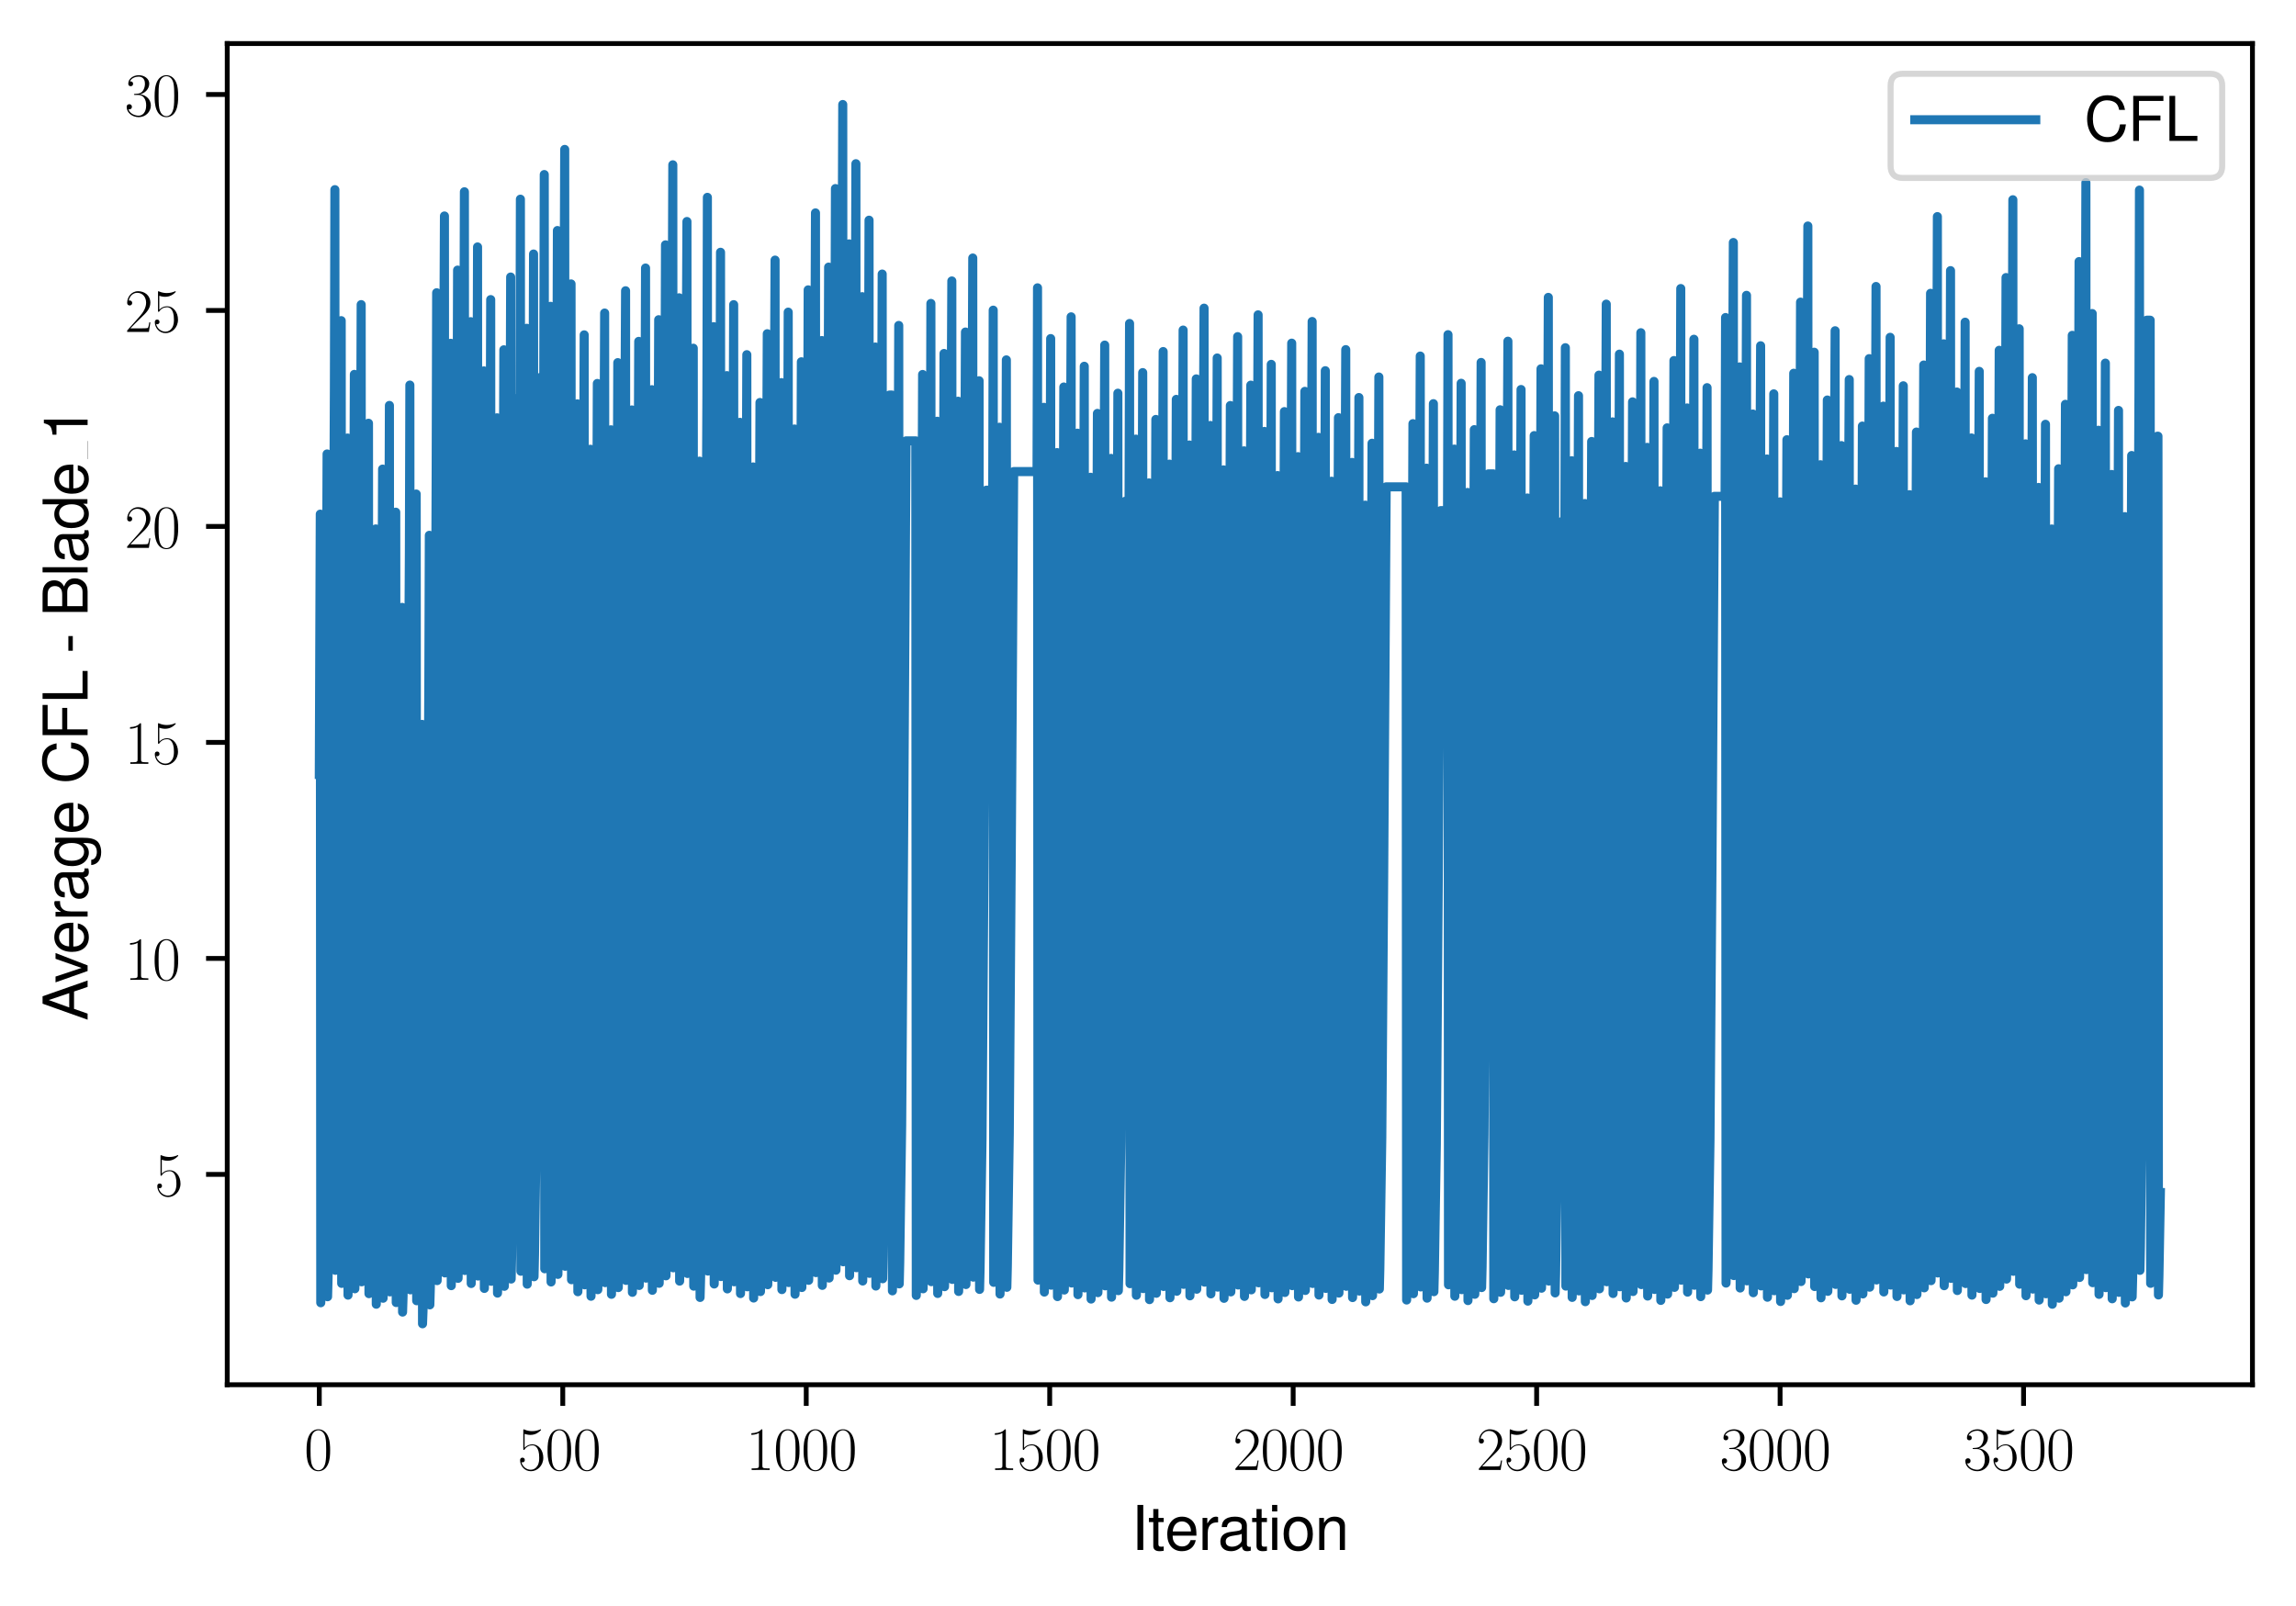 <?xml version="1.0" encoding="utf-8" standalone="no"?>
<!DOCTYPE svg PUBLIC "-//W3C//DTD SVG 1.1//EN"
  "http://www.w3.org/Graphics/SVG/1.1/DTD/svg11.dtd">
<svg xmlns:xlink="http://www.w3.org/1999/xlink" width="379.567pt" height="265.601pt" viewBox="0 0 379.567 265.601" xmlns="http://www.w3.org/2000/svg" version="1.1">
 <defs>
  <style type="text/css">*{stroke-linejoin: round; stroke-linecap: butt}</style>
 </defs>
 <g id="figure_1">
  <g id="patch_1">
   <path d="M 0 265.601 
L 379.567 265.601 
L 379.567 0 
L 0 0 
z
" style="fill: #ffffff"/>
  </g>
  <g id="axes_1">
   <g id="patch_2">
    <path d="M 37.567 228.96 
L 372.367 228.96 
L 372.367 7.2 
L 37.567 7.2 
z
" style="fill: #ffffff"/>
   </g>
   <g id="matplotlib.axis_1">
    <g id="xtick_1">
     <g id="line2d_1">
      <defs>
       <path id="m198293a11a" d="M 0 0 
L 0 3.5 
" style="stroke: #000000; stroke-width: 0.8"/>
      </defs>
      <g>
       <use xlink:href="#m198293a11a" x="52.786" y="228.96" style="stroke: #000000; stroke-width: 0.8"/>
      </g>
     </g>
     <g id="text_1">
      <!-- $\mathdefault{0}$ -->
      <g transform="translate(50.295 243.058) scale(0.1 -0.1)">
       <defs>
        <path id="CMR17-30" d="M 2688 2038 
C 2688 2430 2682 3099 2413 3613 
C 2176 4063 1798 4224 1466 4224 
C 1158 4224 768 4082 525 3620 
C 269 3137 243 2539 243 2038 
C 243 1671 250 1112 448 623 
C 723 -39 1216 -128 1466 -128 
C 1760 -128 2208 -7 2470 604 
C 2662 1048 2688 1568 2688 2038 
z
M 1466 -26 
C 1056 -26 813 328 723 816 
C 653 1196 653 1749 653 2109 
C 653 2604 653 3015 736 3407 
C 858 3954 1216 4121 1466 4121 
C 1728 4121 2067 3947 2189 3420 
C 2272 3054 2278 2623 2278 2109 
C 2278 1691 2278 1176 2202 797 
C 2067 96 1690 -26 1466 -26 
z
" transform="scale(0.016)"/>
       </defs>
       <use xlink:href="#CMR17-30" transform="scale(0.996)"/>
      </g>
     </g>
    </g>
    <g id="xtick_2">
     <g id="line2d_2">
      <g>
       <use xlink:href="#m198293a11a" x="93.035" y="228.96" style="stroke: #000000; stroke-width: 0.8"/>
      </g>
     </g>
     <g id="text_2">
      <!-- $\mathdefault{500}$ -->
      <g transform="translate(85.563 243.058) scale(0.1 -0.1)">
       <defs>
        <path id="CMR17-35" d="M 730 3750 
C 794 3724 1056 3641 1325 3641 
C 1920 3641 2246 3961 2432 4140 
C 2432 4191 2432 4224 2394 4224 
C 2387 4224 2374 4224 2323 4198 
C 2099 4102 1837 4032 1517 4032 
C 1325 4032 1037 4055 723 4191 
C 653 4224 640 4224 634 4224 
C 602 4224 595 4217 595 4090 
L 595 2231 
C 595 2113 595 2080 659 2080 
C 691 2080 704 2093 736 2139 
C 941 2435 1222 2560 1542 2560 
C 1766 2560 2246 2415 2246 1293 
C 2246 1087 2246 716 2054 422 
C 1894 159 1645 25 1370 25 
C 947 25 518 319 403 812 
C 429 806 480 793 506 793 
C 589 793 749 838 749 1036 
C 749 1209 627 1280 506 1280 
C 358 1280 262 1190 262 1011 
C 262 454 704 -128 1382 -128 
C 2042 -128 2669 441 2669 1267 
C 2669 2054 2170 2662 1549 2662 
C 1222 2662 947 2540 730 2304 
L 730 3750 
z
" transform="scale(0.016)"/>
       </defs>
       <use xlink:href="#CMR17-35" transform="scale(0.996)"/>
       <use xlink:href="#CMR17-30" transform="translate(45.69 0) scale(0.996)"/>
       <use xlink:href="#CMR17-30" transform="translate(91.381 0) scale(0.996)"/>
      </g>
     </g>
    </g>
    <g id="xtick_3">
     <g id="line2d_3">
      <g>
       <use xlink:href="#m198293a11a" x="133.284" y="228.96" style="stroke: #000000; stroke-width: 0.8"/>
      </g>
     </g>
     <g id="text_3">
      <!-- $\mathdefault{1000}$ -->
      <g transform="translate(123.321 243.058) scale(0.1 -0.1)">
       <defs>
        <path id="CMR17-31" d="M 1702 4083 
C 1702 4217 1696 4224 1606 4224 
C 1357 3927 979 3833 621 3820 
C 602 3820 570 3820 563 3808 
C 557 3795 557 3782 557 3648 
C 755 3648 1088 3686 1344 3839 
L 1344 467 
C 1344 243 1331 166 781 166 
L 589 166 
L 589 0 
C 896 6 1216 12 1523 12 
C 1830 12 2150 6 2458 0 
L 2458 166 
L 2266 166 
C 1715 166 1702 236 1702 467 
L 1702 4083 
z
" transform="scale(0.016)"/>
       </defs>
       <use xlink:href="#CMR17-31" transform="scale(0.996)"/>
       <use xlink:href="#CMR17-30" transform="translate(45.69 0) scale(0.996)"/>
       <use xlink:href="#CMR17-30" transform="translate(91.381 0) scale(0.996)"/>
       <use xlink:href="#CMR17-30" transform="translate(137.071 0) scale(0.996)"/>
      </g>
     </g>
    </g>
    <g id="xtick_4">
     <g id="line2d_4">
      <g>
       <use xlink:href="#m198293a11a" x="173.533" y="228.96" style="stroke: #000000; stroke-width: 0.8"/>
      </g>
     </g>
     <g id="text_4">
      <!-- $\mathdefault{1500}$ -->
      <g transform="translate(163.57 243.058) scale(0.1 -0.1)">
       <use xlink:href="#CMR17-31" transform="scale(0.996)"/>
       <use xlink:href="#CMR17-35" transform="translate(45.69 0) scale(0.996)"/>
       <use xlink:href="#CMR17-30" transform="translate(91.381 0) scale(0.996)"/>
       <use xlink:href="#CMR17-30" transform="translate(137.071 0) scale(0.996)"/>
      </g>
     </g>
    </g>
    <g id="xtick_5">
     <g id="line2d_5">
      <g>
       <use xlink:href="#m198293a11a" x="213.782" y="228.96" style="stroke: #000000; stroke-width: 0.8"/>
      </g>
     </g>
     <g id="text_5">
      <!-- $\mathdefault{2000}$ -->
      <g transform="translate(203.819 243.058) scale(0.1 -0.1)">
       <defs>
        <path id="CMR17-32" d="M 2669 990 
L 2554 990 
C 2490 537 2438 460 2413 422 
C 2381 371 1920 371 1830 371 
L 602 371 
C 832 620 1280 1073 1824 1596 
C 2214 1966 2669 2400 2669 3033 
C 2669 3788 2067 4224 1395 4224 
C 691 4224 262 3603 262 3027 
C 262 2777 448 2745 525 2745 
C 589 2745 781 2783 781 3007 
C 781 3206 614 3264 525 3264 
C 486 3264 448 3257 422 3244 
C 544 3788 915 4057 1306 4057 
C 1862 4057 2227 3616 2227 3033 
C 2227 2477 1901 1998 1536 1583 
L 262 147 
L 262 0 
L 2515 0 
L 2669 990 
z
" transform="scale(0.016)"/>
       </defs>
       <use xlink:href="#CMR17-32" transform="scale(0.996)"/>
       <use xlink:href="#CMR17-30" transform="translate(45.69 0) scale(0.996)"/>
       <use xlink:href="#CMR17-30" transform="translate(91.381 0) scale(0.996)"/>
       <use xlink:href="#CMR17-30" transform="translate(137.071 0) scale(0.996)"/>
      </g>
     </g>
    </g>
    <g id="xtick_6">
     <g id="line2d_6">
      <g>
       <use xlink:href="#m198293a11a" x="254.031" y="228.96" style="stroke: #000000; stroke-width: 0.8"/>
      </g>
     </g>
     <g id="text_6">
      <!-- $\mathdefault{2500}$ -->
      <g transform="translate(244.068 243.058) scale(0.1 -0.1)">
       <use xlink:href="#CMR17-32" transform="scale(0.996)"/>
       <use xlink:href="#CMR17-35" transform="translate(45.69 0) scale(0.996)"/>
       <use xlink:href="#CMR17-30" transform="translate(91.381 0) scale(0.996)"/>
       <use xlink:href="#CMR17-30" transform="translate(137.071 0) scale(0.996)"/>
      </g>
     </g>
    </g>
    <g id="xtick_7">
     <g id="line2d_7">
      <g>
       <use xlink:href="#m198293a11a" x="294.28" y="228.96" style="stroke: #000000; stroke-width: 0.8"/>
      </g>
     </g>
     <g id="text_7">
      <!-- $\mathdefault{3000}$ -->
      <g transform="translate(284.317 243.058) scale(0.1 -0.1)">
       <defs>
        <path id="CMR17-33" d="M 1414 2176 
C 1984 2176 2234 1673 2234 1094 
C 2234 322 1824 25 1453 25 
C 1114 25 563 193 390 691 
C 422 678 454 678 486 678 
C 640 678 755 780 755 947 
C 755 1132 614 1216 486 1216 
C 378 1216 211 1164 211 927 
C 211 335 787 -128 1466 -128 
C 2176 -128 2720 432 2720 1087 
C 2720 1718 2208 2176 1600 2246 
C 2086 2347 2554 2776 2554 3353 
C 2554 3856 2048 4224 1472 4224 
C 890 4224 378 3862 378 3347 
C 378 3123 544 3084 627 3084 
C 762 3084 877 3167 877 3334 
C 877 3500 762 3584 627 3584 
C 602 3584 570 3584 544 3571 
C 730 3999 1235 4076 1459 4076 
C 1683 4076 2106 3966 2106 3347 
C 2106 3167 2080 2851 1862 2574 
C 1670 2329 1453 2316 1242 2297 
C 1210 2297 1062 2284 1037 2284 
C 992 2278 966 2272 966 2227 
C 966 2182 973 2176 1101 2176 
L 1414 2176 
z
" transform="scale(0.016)"/>
       </defs>
       <use xlink:href="#CMR17-33" transform="scale(0.996)"/>
       <use xlink:href="#CMR17-30" transform="translate(45.69 0) scale(0.996)"/>
       <use xlink:href="#CMR17-30" transform="translate(91.381 0) scale(0.996)"/>
       <use xlink:href="#CMR17-30" transform="translate(137.071 0) scale(0.996)"/>
      </g>
     </g>
    </g>
    <g id="xtick_8">
     <g id="line2d_8">
      <g>
       <use xlink:href="#m198293a11a" x="334.529" y="228.96" style="stroke: #000000; stroke-width: 0.8"/>
      </g>
     </g>
     <g id="text_8">
      <!-- $\mathdefault{3500}$ -->
      <g transform="translate(324.567 243.058) scale(0.1 -0.1)">
       <use xlink:href="#CMR17-33" transform="scale(0.996)"/>
       <use xlink:href="#CMR17-35" transform="translate(45.69 0) scale(0.996)"/>
       <use xlink:href="#CMR17-30" transform="translate(91.381 0) scale(0.996)"/>
       <use xlink:href="#CMR17-30" transform="translate(137.071 0) scale(0.996)"/>
      </g>
     </g>
    </g>
    <g id="text_9">
     <!-- Iteration -->
     <g transform="translate(187.02 256.279) scale(0.1 -0.1)">
      <defs>
       <path id="NimbusSanL-Regu-49" d="M 1242 4672 
L 640 4672 
L 640 0 
L 1242 0 
L 1242 4672 
z
" transform="scale(0.016)"/>
       <path id="NimbusSanL-Regu-74" d="M 1626 3328 
L 1075 3328 
L 1075 4249 
L 544 4249 
L 544 3328 
L 90 3328 
L 90 2892 
L 544 2892 
L 544 402 
C 544 64 774 -128 1190 -128 
C 1318 -128 1446 -116 1626 -84 
L 1626 364 
C 1555 345 1472 339 1370 339 
C 1139 339 1075 402 1075 634 
L 1075 2892 
L 1626 2892 
L 1626 3328 
z
" transform="scale(0.016)"/>
       <path id="NimbusSanL-Regu-65" d="M 3283 1484 
C 3283 1998 3245 2311 3149 2565 
C 2931 3123 2419 3456 1792 3456 
C 858 3456 256 2734 256 1619 
C 256 545 838 -128 1779 -128 
C 2547 -128 3078 307 3213 1018 
L 2675 1018 
C 2528 588 2227 364 1798 364 
C 1459 364 1171 514 992 787 
C 864 974 819 1161 813 1484 
L 3283 1484 
z
M 826 1920 
C 870 2552 1248 2963 1786 2963 
C 2310 2963 2714 2519 2714 1959 
C 2714 1946 2714 1933 2707 1920 
L 826 1920 
z
" transform="scale(0.016)"/>
       <path id="NimbusSanL-Regu-72" d="M 442 3328 
L 442 0 
L 979 0 
L 979 1727 
C 979 2203 1101 2514 1357 2698 
C 1523 2819 1683 2857 2054 2863 
L 2054 3404 
C 1965 3449 1920 3456 1850 3456 
C 1504 3456 1242 3251 934 2750 
L 934 3328 
L 442 3328 
z
" transform="scale(0.016)"/>
       <path id="NimbusSanL-Regu-61" d="M 3424 332 
C 3366 320 3341 320 3309 320 
C 3123 320 3021 415 3021 581 
L 3021 2542 
C 3021 3135 2586 3456 1760 3456 
C 1274 3456 870 3315 646 3065 
C 493 2893 429 2702 416 2370 
L 954 2370 
C 998 2778 1242 2963 1741 2963 
C 2221 2963 2490 2784 2490 2466 
L 2490 2326 
C 2490 2103 2355 2007 1933 1956 
C 1178 1861 1062 1835 858 1753 
C 467 1593 269 1294 269 861 
C 269 256 691 -128 1370 -128 
C 1792 -128 2131 19 2509 364 
C 2547 25 2714 -128 3059 -128 
C 3168 -128 3251 -116 3424 -71 
L 3424 332 
z
M 2490 1071 
C 2490 893 2438 785 2278 638 
C 2061 441 1798 339 1485 339 
C 1069 339 826 536 826 874 
C 826 1224 1062 1402 1632 1485 
C 2195 1562 2310 1587 2490 1670 
L 2490 1071 
z
" transform="scale(0.016)"/>
       <path id="NimbusSanL-Regu-69" d="M 960 3358 
L 429 3358 
L 429 0 
L 960 0 
L 960 3358 
z
M 960 4672 
L 422 4672 
L 422 3999 
L 960 3999 
L 960 4672 
z
" transform="scale(0.016)"/>
       <path id="NimbusSanL-Regu-6f" d="M 1741 3456 
C 800 3456 230 2784 230 1663 
C 230 543 794 -128 1747 -128 
C 2688 -128 3264 543 3264 1638 
C 3264 2791 2707 3456 1741 3456 
z
M 1747 2963 
C 2349 2963 2707 2472 2707 1644 
C 2707 861 2336 364 1747 364 
C 1152 364 787 855 787 1663 
C 787 2466 1152 2963 1747 2963 
z
" transform="scale(0.016)"/>
       <path id="NimbusSanL-Regu-6e" d="M 448 3328 
L 448 0 
L 986 0 
L 986 1835 
C 986 2539 1344 2988 1894 2988 
C 2317 2988 2586 2732 2586 2328 
L 2586 0 
L 3117 0 
L 3117 2539 
C 3117 3097 2701 3456 2054 3456 
C 1555 3456 1235 3263 941 2796 
L 941 3328 
L 448 3328 
z
" transform="scale(0.016)"/>
      </defs>
      <use xlink:href="#NimbusSanL-Regu-49" transform="scale(0.996)"/>
      <use xlink:href="#NimbusSanL-Regu-74" transform="translate(27.695 0) scale(0.996)"/>
      <use xlink:href="#NimbusSanL-Regu-65" transform="translate(55.39 0) scale(0.996)"/>
      <use xlink:href="#NimbusSanL-Regu-72" transform="translate(110.782 0) scale(0.996)"/>
      <use xlink:href="#NimbusSanL-Regu-61" transform="translate(142.961 0) scale(0.996)"/>
      <use xlink:href="#NimbusSanL-Regu-74" transform="translate(198.353 0) scale(0.996)"/>
      <use xlink:href="#NimbusSanL-Regu-69" transform="translate(226.048 0) scale(0.996)"/>
      <use xlink:href="#NimbusSanL-Regu-6f" transform="translate(248.165 0) scale(0.996)"/>
      <use xlink:href="#NimbusSanL-Regu-6e" transform="translate(303.556 0) scale(0.996)"/>
     </g>
    </g>
   </g>
   <g id="matplotlib.axis_2">
    <g id="ytick_1">
     <g id="line2d_9">
      <defs>
       <path id="m29c0079c4a" d="M 0 0 
L -3.5 0 
" style="stroke: #000000; stroke-width: 0.8"/>
      </defs>
      <g>
       <use xlink:href="#m29c0079c4a" x="37.567" y="194.18" style="stroke: #000000; stroke-width: 0.8"/>
      </g>
     </g>
     <g id="text_10">
      <!-- $\mathdefault{5}$ -->
      <g transform="translate(25.586 197.729) scale(0.1 -0.1)">
       <use xlink:href="#CMR17-35" transform="scale(0.996)"/>
      </g>
     </g>
    </g>
    <g id="ytick_2">
     <g id="line2d_10">
      <g>
       <use xlink:href="#m29c0079c4a" x="37.567" y="158.467" style="stroke: #000000; stroke-width: 0.8"/>
      </g>
     </g>
     <g id="text_11">
      <!-- $\mathdefault{10}$ -->
      <g transform="translate(20.605 162.016) scale(0.1 -0.1)">
       <use xlink:href="#CMR17-31" transform="scale(0.996)"/>
       <use xlink:href="#CMR17-30" transform="translate(45.69 0) scale(0.996)"/>
      </g>
     </g>
    </g>
    <g id="ytick_3">
     <g id="line2d_11">
      <g>
       <use xlink:href="#m29c0079c4a" x="37.567" y="122.755" style="stroke: #000000; stroke-width: 0.8"/>
      </g>
     </g>
     <g id="text_12">
      <!-- $\mathdefault{15}$ -->
      <g transform="translate(20.605 126.304) scale(0.1 -0.1)">
       <use xlink:href="#CMR17-31" transform="scale(0.996)"/>
       <use xlink:href="#CMR17-35" transform="translate(45.69 0) scale(0.996)"/>
      </g>
     </g>
    </g>
    <g id="ytick_4">
     <g id="line2d_12">
      <g>
       <use xlink:href="#m29c0079c4a" x="37.567" y="87.043" style="stroke: #000000; stroke-width: 0.8"/>
      </g>
     </g>
     <g id="text_13">
      <!-- $\mathdefault{20}$ -->
      <g transform="translate(20.605 90.592) scale(0.1 -0.1)">
       <use xlink:href="#CMR17-32" transform="scale(0.996)"/>
       <use xlink:href="#CMR17-30" transform="translate(45.69 0) scale(0.996)"/>
      </g>
     </g>
    </g>
    <g id="ytick_5">
     <g id="line2d_13">
      <g>
       <use xlink:href="#m29c0079c4a" x="37.567" y="51.331" style="stroke: #000000; stroke-width: 0.8"/>
      </g>
     </g>
     <g id="text_14">
      <!-- $\mathdefault{25}$ -->
      <g transform="translate(20.605 54.88) scale(0.1 -0.1)">
       <use xlink:href="#CMR17-32" transform="scale(0.996)"/>
       <use xlink:href="#CMR17-35" transform="translate(45.69 0) scale(0.996)"/>
      </g>
     </g>
    </g>
    <g id="ytick_6">
     <g id="line2d_14">
      <g>
       <use xlink:href="#m29c0079c4a" x="37.567" y="15.618" style="stroke: #000000; stroke-width: 0.8"/>
      </g>
     </g>
     <g id="text_15">
      <!-- $\mathdefault{30}$ -->
      <g transform="translate(20.605 19.167) scale(0.1 -0.1)">
       <use xlink:href="#CMR17-33" transform="scale(0.996)"/>
       <use xlink:href="#CMR17-30" transform="translate(45.69 0) scale(0.996)"/>
      </g>
     </g>
    </g>
    <g id="text_16">
     <!-- Average CFL - Blade_1 -->
     <g transform="translate(14.483 168.779) rotate(-90) scale(0.1 -0.1)">
      <defs>
       <path id="NimbusSanL-Regu-41" d="M 3034 1408 
L 3514 0 
L 4179 0 
L 2541 4672 
L 1773 4672 
L 109 0 
L 742 0 
L 1235 1408 
L 3034 1408 
z
M 2867 1907 
L 1382 1907 
L 2150 4032 
L 2867 1907 
z
" transform="scale(0.016)"/>
       <path id="NimbusSanL-Regu-76" d="M 1824 0 
L 3110 3328 
L 2509 3328 
L 1562 629 
L 666 3328 
L 64 3328 
L 1242 0 
L 1824 0 
z
" transform="scale(0.016)"/>
       <path id="NimbusSanL-Regu-67" d="M 2637 3359 
L 2637 2873 
C 2368 3270 2042 3456 1613 3456 
C 762 3456 186 2714 186 1632 
C 186 1084 333 638 608 320 
C 858 38 1216 -128 1568 -128 
C 1990 -128 2285 51 2586 473 
L 2586 300 
C 2586 -155 2528 -441 2394 -634 
C 2253 -841 1978 -960 1651 -960 
C 1408 -960 1190 -894 1043 -774 
C 922 -674 870 -581 838 -375 
L 294 -375 
C 352 -1031 845 -1408 1632 -1408 
C 2131 -1408 2560 -1248 2778 -980 
C 3034 -661 3130 -222 3130 568 
L 3130 3359 
L 2637 3359 
z
M 1670 2963 
C 2246 2963 2586 2479 2586 1644 
C 2586 848 2240 364 1677 364 
C 1094 364 742 855 742 1663 
C 742 2466 1101 2963 1670 2963 
z
" transform="scale(0.016)"/>
       <path id="NimbusSanL-Regu-43" d="M 4237 3219 
C 4051 4236 3462 4736 2438 4736 
C 1811 4736 1306 4537 960 4154 
C 538 3696 307 3035 307 2284 
C 307 1522 544 867 986 415 
C 1344 44 1805 -128 2413 -128 
C 3552 -128 4192 485 4333 1712 
L 3718 1712 
C 3667 1394 3603 1178 3507 994 
C 3315 612 2918 396 2419 396 
C 1491 396 902 1134 902 2291 
C 902 3480 1466 4211 2368 4211 
C 2746 4211 3098 4096 3290 3918 
C 3462 3759 3558 3562 3629 3219 
L 4237 3219 
z
" transform="scale(0.016)"/>
       <path id="NimbusSanL-Regu-46" d="M 1171 2112 
L 3398 2112 
L 3398 2636 
L 1171 2636 
L 1171 4147 
L 3706 4147 
L 3706 4672 
L 576 4672 
L 576 0 
L 1171 0 
L 1171 2112 
z
" transform="scale(0.016)"/>
       <path id="NimbusSanL-Regu-4c" d="M 1107 4672 
L 512 4672 
L 512 0 
L 3411 0 
L 3411 524 
L 1107 524 
L 1107 4672 
z
" transform="scale(0.016)"/>
       <path id="NimbusSanL-Regu-2d" d="M 1818 1996 
L 294 1996 
L 294 1536 
L 1818 1536 
L 1818 1996 
z
" transform="scale(0.016)"/>
       <path id="NimbusSanL-Regu-42" d="M 506 0 
L 2611 0 
C 3053 0 3379 121 3629 390 
C 3859 632 3987 961 3987 1321 
C 3987 1878 3731 2214 3136 2444 
C 3558 2643 3782 2994 3782 3476 
C 3782 3821 3654 4127 3411 4345 
C 3168 4569 2848 4672 2400 4672 
L 506 4672 
L 506 0 
z
M 1101 2636 
L 1101 4147 
L 2253 4147 
C 2586 4147 2771 4101 2931 3977 
C 3098 3847 3187 3652 3187 3391 
C 3187 3138 3098 2936 2931 2806 
C 2771 2682 2586 2636 2253 2636 
L 1101 2636 
z
M 1101 524 
L 1101 2112 
L 2554 2112 
C 2842 2112 3034 2042 3174 1890 
C 3315 1745 3392 1542 3392 1315 
C 3392 1093 3315 891 3174 746 
C 3034 594 2842 524 2554 524 
L 1101 524 
z
" transform="scale(0.016)"/>
       <path id="NimbusSanL-Regu-6c" d="M 973 4672 
L 435 4672 
L 435 0 
L 973 0 
L 973 4672 
z
" transform="scale(0.016)"/>
       <path id="NimbusSanL-Regu-64" d="M 3168 4672 
L 2637 4672 
L 2637 2937 
C 2413 3276 2054 3456 1606 3456 
C 736 3456 166 2759 166 1695 
C 166 568 723 -128 1626 -128 
C 2086 -128 2406 44 2694 460 
L 2694 19 
L 3168 19 
L 3168 4672 
z
M 1696 2956 
C 2272 2956 2637 2447 2637 1651 
C 2637 880 2266 371 1702 371 
C 1114 371 723 887 723 1663 
C 723 2440 1114 2956 1696 2956 
z
" transform="scale(0.016)"/>
       <path id="NimbusSanL-Regu-31" d="M 1658 3232 
L 1658 0 
L 2221 0 
L 2221 4537 
L 1850 4537 
C 1651 3840 1523 3744 653 3635 
L 653 3232 
L 1658 3232 
z
" transform="scale(0.016)"/>
      </defs>
      <use xlink:href="#NimbusSanL-Regu-41" transform="scale(0.996)"/>
      <use xlink:href="#NimbusSanL-Regu-76" transform="translate(62.466 0) scale(0.996)"/>
      <use xlink:href="#NimbusSanL-Regu-65" transform="translate(109.788 0) scale(0.996)"/>
      <use xlink:href="#NimbusSanL-Regu-72" transform="translate(165.18 0) scale(0.996)"/>
      <use xlink:href="#NimbusSanL-Regu-61" transform="translate(197.359 0) scale(0.996)"/>
      <use xlink:href="#NimbusSanL-Regu-67" transform="translate(252.751 0) scale(0.996)"/>
      <use xlink:href="#NimbusSanL-Regu-65" transform="translate(308.143 0) scale(0.996)"/>
      <use xlink:href="#NimbusSanL-Regu-43" transform="translate(391.229 0) scale(0.996)"/>
      <use xlink:href="#NimbusSanL-Regu-46" transform="translate(463.159 0) scale(0.996)"/>
      <use xlink:href="#NimbusSanL-Regu-4c" transform="translate(524.031 0) scale(0.996)"/>
      <use xlink:href="#NimbusSanL-Regu-2d" transform="translate(607.118 0) scale(0.996)"/>
      <use xlink:href="#NimbusSanL-Regu-42" transform="translate(667.988 0) scale(0.996)"/>
      <use xlink:href="#NimbusSanL-Regu-6c" transform="translate(734.438 0) scale(0.996)"/>
      <use xlink:href="#NimbusSanL-Regu-61" transform="translate(756.555 0) scale(0.996)"/>
      <use xlink:href="#NimbusSanL-Regu-64" transform="translate(811.947 0) scale(0.996)"/>
      <use xlink:href="#NimbusSanL-Regu-65" transform="translate(867.339 0) scale(0.996)"/>
      <use xlink:href="#NimbusSanL-Regu-31" transform="translate(958.596 0) scale(0.996)"/>
      <path d="M 928.708 0 
L 958.596 0 
L 958.596 0.399 
L 928.708 0.399 
L 928.708 0 
z
"/>
     </g>
    </g>
   </g>
   <g id="line2d_15">
    <path d="M 52.786 128.053 
L 52.947 85.012 
L 53.027 215.404 
L 53.108 212.506 
L 53.43 193.841 
L 53.752 155.137 
L 54.073 75.06 
L 54.154 214.409 
L 54.234 211.312 
L 54.556 191.365 
L 54.878 150.002 
L 55.281 64.36 
L 55.361 31.358 
L 55.442 210.038 
L 55.522 206.068 
L 55.844 180.49 
L 56.166 127.455 
L 56.408 53.018 
L 56.488 212.204 
L 56.569 208.667 
L 56.891 185.88 
L 57.213 138.636 
L 57.454 72.426 
L 57.535 214.145 
L 57.615 210.996 
L 57.937 190.709 
L 58.259 148.695 
L 58.581 61.904 
L 58.662 213.093 
L 58.742 209.733 
L 59.064 188.091 
L 59.386 143.236 
L 59.708 50.366 
L 59.789 211.939 
L 59.869 208.349 
L 60.191 185.22 
L 60.513 137.286 
L 60.916 69.98 
L 60.996 213.901 
L 61.077 210.702 
L 61.399 190.101 
L 61.721 147.412 
L 62.123 87.455 
L 62.204 215.648 
L 62.284 212.799 
L 62.606 194.449 
L 62.928 156.402 
L 63.25 77.563 
L 63.331 214.659 
L 63.411 211.612 
L 63.733 191.987 
L 64.055 151.306 
L 64.377 67.034 
L 64.458 213.606 
L 64.538 210.349 
L 64.86 189.368 
L 65.182 145.862 
L 65.424 84.688 
L 65.504 215.371 
L 65.585 212.467 
L 65.907 193.76 
L 66.229 154.97 
L 66.47 100.427 
L 66.551 216.945 
L 66.631 214.356 
L 66.953 197.677 
L 67.275 163.091 
L 67.678 91.373 
L 67.758 63.669 
L 67.839 213.27 
L 67.919 209.945 
L 68.241 188.53 
L 68.563 144.125 
L 68.805 81.686 
L 68.885 215.071 
L 68.966 212.107 
L 69.288 193.013 
L 69.61 153.421 
L 69.771 119.774 
L 69.851 218.88 
L 69.932 216.678 
L 70.254 202.491 
L 70.576 173.073 
L 70.898 112.073 
L 70.978 88.511 
L 71.059 215.754 
L 71.139 212.926 
L 71.461 194.712 
L 71.783 156.942 
L 72.105 78.635 
L 72.186 48.404 
L 72.266 211.743 
L 72.347 208.113 
L 72.669 184.732 
L 72.991 136.248 
L 73.474 35.712 
L 73.554 210.474 
L 73.635 206.59 
L 73.957 181.574 
L 74.279 129.699 
L 74.52 56.759 
L 74.601 212.579 
L 74.681 209.116 
L 75.003 186.811 
L 75.325 140.559 
L 75.647 44.66 
L 75.728 211.369 
L 75.808 207.664 
L 76.13 183.8 
L 76.452 134.316 
L 76.774 31.707 
L 76.854 210.073 
L 76.935 206.11 
L 77.257 180.577 
L 77.579 127.633 
L 77.82 53.188 
L 77.901 212.221 
L 77.981 208.687 
L 78.303 185.922 
L 78.625 138.717 
L 78.947 40.831 
L 79.028 210.986 
L 79.108 207.205 
L 79.43 182.847 
L 79.752 132.341 
L 79.994 61.323 
L 80.074 213.035 
L 80.155 209.664 
L 80.477 187.947 
L 80.799 142.914 
L 81.121 49.535 
L 81.201 211.856 
L 81.282 208.249 
L 81.604 185.013 
L 81.926 136.832 
L 82.167 69.084 
L 82.248 213.811 
L 82.328 210.595 
L 82.65 189.878 
L 82.972 146.918 
L 83.294 57.838 
L 83.375 212.686 
L 83.455 209.245 
L 83.777 187.079 
L 84.099 141.116 
L 84.421 45.806 
L 84.502 211.483 
L 84.582 207.802 
L 84.904 184.085 
L 85.226 134.908 
L 85.629 65.759 
L 85.951 65.759 
L 86.031 32.933 
L 86.112 210.196 
L 86.192 206.257 
L 86.514 180.882 
L 86.836 128.265 
L 87.078 54.281 
L 87.158 212.331 
L 87.239 208.819 
L 87.561 186.194 
L 87.883 139.281 
L 88.205 42 
L 88.285 211.103 
L 88.366 207.345 
L 88.688 183.138 
L 89.01 132.944 
L 89.412 62.366 
L 89.895 62.366 
L 89.976 28.861 
L 90.056 209.789 
L 90.137 205.768 
L 90.459 179.869 
L 90.781 126.164 
L 91.022 50.65 
L 91.103 211.968 
L 91.183 208.383 
L 91.505 185.291 
L 91.827 137.407 
L 92.149 38.116 
L 92.23 210.714 
L 92.31 206.879 
L 92.632 182.172 
L 92.954 130.94 
L 93.357 24.704 
L 93.437 209.373 
L 93.518 205.269 
L 93.84 178.835 
L 94.162 124.02 
L 94.403 46.945 
L 94.484 211.597 
L 94.564 207.938 
L 94.886 184.369 
L 95.208 135.495 
L 95.45 66.774 
L 95.53 213.58 
L 95.611 210.318 
L 95.933 189.303 
L 96.255 145.727 
L 96.577 55.367 
L 96.657 212.439 
L 96.738 208.949 
L 97.06 186.464 
L 97.382 139.841 
L 97.623 74.284 
L 97.704 214.331 
L 97.784 211.219 
L 98.106 191.172 
L 98.428 149.601 
L 98.75 63.402 
L 98.83 213.243 
L 98.911 209.913 
L 99.233 188.464 
L 99.555 143.987 
L 99.957 51.759 
L 100.038 212.079 
L 100.118 208.516 
L 100.44 185.567 
L 100.762 137.979 
L 101.004 71.067 
L 101.084 214.009 
L 101.165 210.833 
L 101.487 190.371 
L 101.809 147.942 
L 102.131 59.96 
L 102.211 212.899 
L 102.292 209.5 
L 102.614 187.607 
L 102.936 142.211 
L 103.419 48.076 
L 103.499 211.71 
L 103.58 208.074 
L 103.902 184.65 
L 104.224 136.079 
L 104.465 67.783 
L 104.546 213.681 
L 104.626 210.439 
L 104.948 189.554 
L 105.27 146.247 
L 105.592 56.446 
L 105.673 212.547 
L 105.753 209.078 
L 106.075 186.733 
L 106.397 140.398 
L 106.719 44.317 
L 106.8 211.334 
L 106.88 207.623 
L 107.202 183.715 
L 107.524 134.139 
L 107.766 64.434 
L 107.846 213.346 
L 107.927 210.037 
L 108.249 188.721 
L 108.571 144.519 
L 108.893 52.863 
L 108.973 212.189 
L 109.054 208.648 
L 109.376 185.841 
L 109.698 138.549 
L 110.02 40.483 
L 110.1 210.951 
L 110.181 207.163 
L 110.503 182.761 
L 110.825 132.161 
L 111.227 27.249 
L 111.308 209.628 
L 111.388 205.575 
L 111.71 179.468 
L 112.032 125.333 
L 112.274 49.241 
L 112.354 211.827 
L 112.435 208.214 
L 112.757 184.94 
L 113.079 136.68 
L 113.562 36.624 
L 113.642 210.565 
L 113.723 206.7 
L 114.045 181.801 
L 114.367 130.17 
L 114.608 57.572 
L 114.689 212.66 
L 114.769 209.213 
L 115.091 187.013 
L 115.413 140.979 
L 115.655 76.25 
L 115.735 214.528 
L 115.816 211.455 
L 116.138 191.661 
L 116.46 150.616 
L 116.862 65.505 
L 116.943 32.628 
L 117.023 210.165 
L 117.104 206.22 
L 117.426 180.806 
L 117.748 128.108 
L 117.989 54.01 
L 118.07 212.304 
L 118.15 208.786 
L 118.472 186.127 
L 118.794 139.14 
L 119.116 41.71 
L 119.197 211.074 
L 119.277 207.31 
L 119.599 183.066 
L 119.921 132.794 
L 120.163 62.107 
L 120.243 213.113 
L 120.324 209.758 
L 120.645 188.142 
L 120.967 143.318 
L 121.289 50.373 
L 121.37 211.94 
L 121.45 208.35 
L 121.772 185.222 
L 122.094 137.264 
L 122.336 69.831 
L 122.416 213.886 
L 122.497 210.685 
L 122.819 190.064 
L 123.141 147.304 
L 123.463 58.644 
L 123.543 212.767 
L 123.624 209.342 
L 123.946 187.28 
L 124.268 141.532 
L 124.509 77.205 
L 124.59 214.623 
L 124.67 211.569 
L 124.992 191.898 
L 125.314 151.109 
L 125.636 66.547 
L 125.717 213.557 
L 125.797 210.29 
L 126.119 189.246 
L 126.441 145.609 
L 126.844 55.179 
L 126.924 212.421 
L 127.005 208.926 
L 127.327 186.418 
L 127.649 139.744 
L 128.132 43.007 
L 128.212 211.203 
L 128.293 207.466 
L 128.615 183.389 
L 128.937 133.463 
L 129.178 63.263 
L 129.259 213.229 
L 129.339 209.896 
L 129.661 188.429 
L 129.983 143.915 
L 130.305 51.61 
L 130.386 212.064 
L 130.466 208.498 
L 130.788 185.53 
L 131.11 137.903 
L 131.352 70.934 
L 131.432 213.996 
L 131.513 210.817 
L 131.835 190.338 
L 132.157 147.873 
L 132.479 59.82 
L 132.559 212.885 
L 132.64 209.483 
L 132.962 187.573 
L 133.284 142.139 
L 133.606 47.927 
L 133.686 211.695 
L 133.767 208.056 
L 134.089 184.613 
L 134.411 136.002 
L 134.813 35.202 
L 134.894 210.423 
L 134.974 206.529 
L 135.296 181.447 
L 135.618 129.436 
L 135.86 56.304 
L 135.94 212.533 
L 136.021 209.061 
L 136.343 186.698 
L 136.665 140.324 
L 136.987 44.165 
L 137.067 211.319 
L 137.148 207.605 
L 137.47 183.677 
L 137.792 134.061 
L 138.114 31.177 
L 138.194 210.02 
L 138.275 206.046 
L 138.597 180.445 
L 138.919 127.359 
L 139.321 17.28 
L 139.402 208.631 
L 139.482 204.378 
L 139.804 176.987 
L 140.126 120.189 
L 140.368 40.325 
L 140.448 210.935 
L 140.529 207.144 
L 140.851 182.722 
L 141.173 132.079 
L 141.495 27.068 
L 141.575 209.609 
L 141.656 205.553 
L 141.978 179.423 
L 142.3 125.239 
L 142.541 49.052 
L 142.621 211.808 
L 142.702 208.191 
L 143.024 184.893 
L 143.346 136.583 
L 143.668 36.406 
L 143.748 210.543 
L 143.829 206.673 
L 144.151 181.746 
L 144.473 130.057 
L 144.714 57.378 
L 144.795 212.64 
L 144.875 209.19 
L 145.197 186.965 
L 145.519 140.878 
L 145.841 45.313 
L 145.922 211.434 
L 146.002 207.742 
L 146.324 183.963 
L 146.646 134.653 
L 147.049 65.32 
L 147.451 65.32 
L 147.532 213.435 
L 147.612 210.143 
L 147.934 188.941 
L 148.256 144.976 
L 148.578 53.811 
L 148.659 212.284 
L 148.739 208.762 
L 149.061 186.077 
L 149.383 139.038 
L 149.786 72.896 
L 151.396 72.896 
L 151.476 214.192 
L 151.557 211.052 
L 151.879 190.826 
L 152.201 148.886 
L 152.523 61.917 
L 152.603 213.094 
L 152.684 209.735 
L 153.006 188.094 
L 153.328 143.221 
L 153.73 80.124 
L 153.811 80.124 
L 153.891 50.171 
L 153.972 211.92 
L 154.052 208.325 
L 154.374 185.171 
L 154.696 137.16 
L 154.938 69.651 
L 155.018 213.868 
L 155.099 210.663 
L 155.421 190.019 
L 155.743 147.211 
L 156.065 58.445 
L 156.145 212.747 
L 156.226 209.318 
L 156.548 187.23 
L 156.87 141.429 
L 157.353 46.455 
L 157.433 211.548 
L 157.514 207.879 
L 157.836 184.247 
L 158.158 135.242 
L 158.399 66.338 
L 158.48 213.536 
L 158.56 210.265 
L 158.882 189.194 
L 159.204 145.501 
L 159.607 54.9 
L 159.687 212.393 
L 159.768 208.893 
L 160.09 186.348 
L 160.412 139.6 
L 160.814 42.662 
L 160.895 211.169 
L 160.975 207.424 
L 161.297 183.303 
L 161.619 133.286 
L 161.861 62.956 
L 161.941 213.198 
L 162.022 209.86 
L 162.344 188.353 
L 162.666 143.757 
L 163.068 81.05 
L 164.115 81.05 
L 164.195 51.282 
L 164.276 212.031 
L 164.356 208.459 
L 164.678 185.448 
L 165 137.733 
L 165.241 70.642 
L 165.322 213.967 
L 165.402 210.782 
L 165.724 190.265 
L 166.046 147.722 
L 166.368 59.505 
L 166.449 212.853 
L 166.529 209.445 
L 166.851 187.494 
L 167.173 141.976 
L 167.576 77.973 
L 171.44 77.973 
L 171.52 47.589 
L 171.601 211.662 
L 171.681 208.016 
L 172.003 184.529 
L 172.325 135.828 
L 172.567 67.349 
L 172.647 213.638 
L 172.728 210.387 
L 173.05 189.446 
L 173.372 146.023 
L 173.694 55.982 
L 173.774 212.501 
L 173.855 209.023 
L 174.177 186.618 
L 174.499 140.158 
L 174.74 74.832 
L 174.821 214.386 
L 174.901 211.285 
L 175.223 191.308 
L 175.545 149.884 
L 175.867 63.989 
L 175.948 213.301 
L 176.028 209.983 
L 176.35 188.61 
L 176.672 144.289 
L 177.075 52.387 
L 177.155 212.141 
L 177.236 208.591 
L 177.558 185.723 
L 177.88 138.303 
L 178.121 71.626 
L 178.202 214.065 
L 178.282 210.9 
L 178.604 190.51 
L 178.926 148.23 
L 179.248 60.559 
L 179.329 212.958 
L 179.409 209.572 
L 179.731 187.756 
L 180.053 142.52 
L 180.295 78.913 
L 180.375 214.794 
L 180.456 211.774 
L 180.778 192.323 
L 181.1 151.99 
L 181.422 68.354 
L 181.502 213.738 
L 181.583 210.507 
L 181.905 189.696 
L 182.227 146.542 
L 182.629 57.058 
L 182.71 212.608 
L 182.79 209.152 
L 183.112 186.885 
L 183.434 140.713 
L 183.676 75.791 
L 183.756 214.482 
L 183.837 211.4 
L 184.159 191.547 
L 184.481 150.379 
L 184.803 65.015 
L 184.883 213.404 
L 184.964 210.107 
L 185.286 188.865 
L 185.608 144.819 
L 186.01 82.886 
L 186.654 82.886 
L 186.735 53.484 
L 186.815 212.251 
L 186.896 208.723 
L 187.217 185.996 
L 187.539 138.869 
L 187.781 72.605 
L 187.861 214.163 
L 187.942 211.017 
L 188.264 190.754 
L 188.586 148.735 
L 188.908 61.606 
L 188.988 213.063 
L 189.069 209.697 
L 189.391 188.017 
L 189.713 143.06 
L 189.954 79.846 
L 190.035 214.887 
L 190.115 211.886 
L 190.437 192.556 
L 190.759 152.472 
L 191.081 69.353 
L 191.162 213.838 
L 191.242 210.627 
L 191.564 189.945 
L 191.886 147.057 
L 192.289 58.127 
L 192.369 212.715 
L 192.45 209.28 
L 192.772 187.151 
L 193.094 141.265 
L 193.335 76.744 
L 193.416 214.577 
L 193.496 211.514 
L 193.818 191.784 
L 194.14 150.871 
L 194.462 66.034 
L 194.543 213.506 
L 194.623 210.229 
L 194.945 189.119 
L 195.267 145.345 
L 195.589 54.575 
L 195.67 212.36 
L 195.75 208.854 
L 196.072 186.267 
L 196.394 139.432 
L 196.636 73.578 
L 196.716 214.26 
L 196.797 211.134 
L 197.119 190.996 
L 197.441 149.237 
L 197.763 62.647 
L 197.843 213.167 
L 197.924 209.822 
L 198.246 188.276 
L 198.568 143.597 
L 199.051 50.951 
L 199.131 211.998 
L 199.212 208.419 
L 199.534 185.366 
L 199.856 137.562 
L 200.097 70.346 
L 200.178 213.937 
L 200.258 210.746 
L 200.58 190.192 
L 200.902 147.57 
L 201.224 59.189 
L 201.305 212.822 
L 201.385 209.407 
L 201.707 187.415 
L 202.029 141.813 
L 202.271 77.691 
L 202.351 214.672 
L 202.432 211.628 
L 202.754 192.019 
L 203.076 151.36 
L 203.398 67.048 
L 203.478 213.607 
L 203.559 210.35 
L 203.881 189.371 
L 204.203 145.868 
L 204.605 55.66 
L 204.686 212.469 
L 204.766 208.984 
L 205.088 186.537 
L 205.41 139.992 
L 205.652 74.545 
L 205.732 214.357 
L 205.813 211.25 
L 206.135 191.236 
L 206.457 149.736 
L 206.779 63.681 
L 206.859 213.271 
L 206.94 209.946 
L 207.262 188.533 
L 207.584 144.131 
L 207.986 52.057 
L 208.067 212.108 
L 208.147 208.552 
L 208.469 185.641 
L 208.791 138.133 
L 209.033 71.333 
L 209.113 214.036 
L 209.193 210.865 
L 209.515 190.437 
L 209.837 148.079 
L 210.159 60.244 
L 210.24 212.927 
L 210.32 209.534 
L 210.642 187.678 
L 210.964 142.357 
L 211.206 78.633 
L 211.286 214.766 
L 211.367 211.741 
L 211.689 192.254 
L 212.011 151.845 
L 212.333 68.055 
L 212.413 213.708 
L 212.494 210.471 
L 212.816 189.622 
L 213.138 146.387 
L 213.54 56.737 
L 213.621 212.576 
L 213.701 209.113 
L 214.023 186.805 
L 214.345 140.548 
L 214.587 75.505 
L 214.667 214.453 
L 214.748 211.365 
L 215.07 191.475 
L 215.392 150.232 
L 215.714 64.709 
L 215.794 213.373 
L 215.875 210.07 
L 216.197 188.789 
L 216.519 144.661 
L 216.921 53.157 
L 217.002 212.218 
L 217.082 208.684 
L 217.404 185.915 
L 217.726 138.701 
L 217.968 72.313 
L 218.048 214.134 
L 218.129 210.982 
L 218.451 190.681 
L 218.773 148.585 
L 219.095 61.294 
L 219.175 213.032 
L 219.256 209.66 
L 219.578 187.939 
L 219.9 142.899 
L 220.141 79.568 
L 220.222 214.859 
L 220.302 211.853 
L 220.624 192.486 
L 220.946 152.328 
L 221.268 69.056 
L 221.349 213.808 
L 221.429 210.591 
L 221.751 189.871 
L 222.073 146.904 
L 222.476 57.808 
L 222.556 212.683 
L 222.637 209.242 
L 222.959 187.072 
L 223.281 141.1 
L 223.522 76.46 
L 223.603 214.549 
L 223.683 211.48 
L 224.005 191.713 
L 224.327 150.724 
L 224.649 65.73 
L 224.73 213.476 
L 224.81 210.192 
L 225.132 189.043 
L 225.454 145.188 
L 225.696 83.524 
L 225.776 215.255 
L 225.857 212.328 
L 226.179 193.471 
L 226.501 154.369 
L 226.823 73.288 
L 226.903 214.231 
L 226.984 211.099 
L 227.306 190.924 
L 227.628 149.088 
L 227.95 62.336 
L 228.03 213.136 
L 228.111 209.785 
L 228.433 188.199 
L 228.755 143.437 
L 229.157 80.498 
L 232.457 80.498 
L 232.538 214.952 
L 232.618 211.965 
L 232.94 192.718 
L 233.262 152.808 
L 233.584 70.05 
L 233.665 213.908 
L 233.745 210.711 
L 234.067 190.118 
L 234.389 147.417 
L 234.792 58.872 
L 234.872 212.79 
L 234.953 209.369 
L 235.275 187.337 
L 235.597 141.649 
L 235.838 77.409 
L 235.919 214.644 
L 235.999 211.594 
L 236.321 191.949 
L 236.643 151.214 
L 236.965 66.745 
L 237.046 213.577 
L 237.126 210.314 
L 237.448 189.296 
L 237.77 145.712 
L 238.173 84.429 
L 239.3 84.429 
L 239.38 55.336 
L 239.461 212.436 
L 239.541 208.945 
L 239.863 186.457 
L 240.185 139.825 
L 240.427 74.256 
L 240.507 214.328 
L 240.588 211.216 
L 240.91 191.165 
L 241.232 149.587 
L 241.554 63.372 
L 241.634 213.24 
L 241.715 209.909 
L 242.037 188.456 
L 242.359 143.971 
L 242.6 81.422 
L 242.681 215.045 
L 242.761 212.075 
L 243.083 192.948 
L 243.405 153.284 
L 243.727 71.039 
L 243.808 214.006 
L 243.888 210.829 
L 244.21 190.364 
L 244.532 147.927 
L 244.854 59.93 
L 244.935 212.896 
L 245.015 209.496 
L 245.337 187.6 
L 245.659 142.195 
L 246.062 78.352 
L 246.867 78.352 
L 246.947 214.738 
L 247.028 211.707 
L 247.35 192.184 
L 247.672 151.701 
L 247.994 67.754 
L 248.074 213.678 
L 248.155 210.435 
L 248.477 189.547 
L 248.799 146.232 
L 249.282 56.416 
L 249.362 212.544 
L 249.443 209.075 
L 249.765 186.725 
L 250.087 140.382 
L 250.328 75.219 
L 250.409 214.425 
L 250.489 211.331 
L 250.811 191.404 
L 251.133 150.084 
L 251.455 64.402 
L 251.536 213.343 
L 251.616 210.033 
L 251.938 188.713 
L 252.26 144.503 
L 252.502 82.34 
L 252.582 215.137 
L 252.663 212.186 
L 252.985 193.176 
L 253.307 153.758 
L 253.628 72.021 
L 253.709 214.105 
L 253.789 210.947 
L 254.111 190.609 
L 254.433 148.434 
L 254.755 60.981 
L 254.836 213.001 
L 254.916 209.622 
L 255.238 187.861 
L 255.56 142.737 
L 255.963 49.169 
L 256.043 211.819 
L 256.124 208.205 
L 256.446 184.922 
L 256.768 136.643 
L 257.009 68.757 
L 257.09 213.778 
L 257.17 210.556 
L 257.492 189.796 
L 257.814 146.75 
L 258.217 86.223 
L 258.7 86.223 
L 258.78 57.489 
L 258.861 212.651 
L 258.941 209.203 
L 259.263 186.992 
L 259.585 140.936 
L 259.827 76.175 
L 259.907 214.52 
L 259.988 211.446 
L 260.31 191.642 
L 260.632 150.578 
L 260.954 65.426 
L 261.034 213.445 
L 261.115 210.156 
L 261.437 188.967 
L 261.759 145.031 
L 262 83.252 
L 262.081 215.228 
L 262.161 212.295 
L 262.483 193.403 
L 262.805 154.229 
L 263.127 72.997 
L 263.208 214.202 
L 263.288 211.064 
L 263.61 190.851 
L 263.932 148.938 
L 264.335 62.025 
L 264.415 213.105 
L 264.496 209.748 
L 264.818 188.121 
L 265.14 143.276 
L 265.542 50.286 
L 265.623 211.931 
L 265.703 208.339 
L 266.025 185.2 
L 266.347 137.219 
L 266.589 69.754 
L 266.669 213.878 
L 266.75 210.675 
L 267.072 190.044 
L 267.394 147.264 
L 267.716 58.555 
L 267.796 212.758 
L 267.877 209.331 
L 268.199 187.258 
L 268.521 141.486 
L 268.762 77.126 
L 268.843 214.615 
L 268.923 211.56 
L 269.245 191.879 
L 269.567 151.068 
L 269.889 66.443 
L 269.97 213.547 
L 270.05 210.278 
L 270.372 189.22 
L 270.694 145.556 
L 271.097 84.159 
L 271.177 84.159 
L 271.258 55.013 
L 271.338 212.404 
L 271.419 208.906 
L 271.741 186.376 
L 272.063 139.658 
L 272.304 73.968 
L 272.385 214.299 
L 272.465 211.181 
L 272.787 191.093 
L 273.109 149.438 
L 273.431 63.064 
L 273.512 213.209 
L 273.592 209.872 
L 273.914 188.38 
L 274.236 143.812 
L 274.478 81.146 
L 274.558 215.017 
L 274.639 212.042 
L 274.961 192.879 
L 275.283 153.142 
L 275.605 70.744 
L 275.685 213.977 
L 275.765 210.794 
L 276.087 190.291 
L 276.409 147.775 
L 276.731 59.614 
L 276.812 212.864 
L 276.892 209.459 
L 277.214 187.521 
L 277.536 142.032 
L 277.858 47.707 
L 277.939 211.673 
L 278.019 208.03 
L 278.341 184.558 
L 278.663 135.888 
L 278.905 67.454 
L 278.985 213.648 
L 279.066 210.399 
L 279.388 189.472 
L 279.71 146.077 
L 280.032 56.094 
L 280.112 212.512 
L 280.193 209.036 
L 280.515 186.645 
L 280.837 140.216 
L 281.078 74.932 
L 281.159 214.396 
L 281.239 211.297 
L 281.561 191.333 
L 281.883 149.936 
L 282.205 64.095 
L 282.286 213.312 
L 282.366 209.996 
L 282.688 188.636 
L 283.01 144.344 
L 283.413 82.066 
L 285.184 82.066 
L 285.264 52.501 
L 285.345 212.153 
L 285.425 208.605 
L 285.747 185.751 
L 286.069 138.362 
L 286.552 40.095 
L 286.633 210.912 
L 286.713 207.116 
L 287.035 182.664 
L 287.357 131.961 
L 287.599 60.667 
L 287.679 212.969 
L 287.76 209.585 
L 288.082 187.783 
L 288.404 142.576 
L 288.726 48.833 
L 288.806 211.786 
L 288.887 208.165 
L 289.209 184.839 
L 289.531 136.47 
L 289.772 68.458 
L 289.853 213.748 
L 289.933 210.52 
L 290.255 189.722 
L 290.577 146.596 
L 291.06 57.169 
L 291.141 212.62 
L 291.221 209.165 
L 291.543 186.913 
L 291.865 140.771 
L 292.107 75.89 
L 292.187 214.492 
L 292.268 211.412 
L 292.59 191.571 
L 292.912 150.43 
L 293.234 65.121 
L 293.314 213.415 
L 293.395 210.119 
L 293.717 188.891 
L 294.039 144.873 
L 294.28 82.98 
L 294.361 215.201 
L 294.441 212.262 
L 294.763 193.335 
L 295.085 154.089 
L 295.407 72.706 
L 295.488 214.173 
L 295.568 211.03 
L 295.89 190.779 
L 296.212 148.788 
L 296.534 61.714 
L 296.615 213.074 
L 296.695 209.71 
L 297.017 188.044 
L 297.339 143.116 
L 297.661 49.953 
L 297.742 211.898 
L 297.822 208.299 
L 298.144 185.117 
L 298.466 137.047 
L 298.868 37.37 
L 298.949 210.64 
L 299.029 206.789 
L 299.351 181.986 
L 299.673 130.555 
L 299.915 58.237 
L 299.995 212.726 
L 300.076 209.293 
L 300.398 187.179 
L 300.72 141.322 
L 300.961 76.843 
L 301.042 214.587 
L 301.122 211.526 
L 301.444 191.808 
L 301.766 150.922 
L 302.088 66.14 
L 302.169 213.517 
L 302.249 210.242 
L 302.571 189.145 
L 302.893 145.399 
L 303.376 54.688 
L 303.457 212.371 
L 303.537 208.867 
L 303.859 186.296 
L 304.181 139.491 
L 304.423 73.678 
L 304.503 214.27 
L 304.584 211.146 
L 304.906 191.021 
L 305.228 149.289 
L 305.711 62.754 
L 305.791 213.178 
L 305.872 209.835 
L 306.194 188.303 
L 306.516 143.652 
L 306.757 80.87 
L 306.838 214.99 
L 306.918 212.009 
L 307.24 192.81 
L 307.562 153 
L 307.884 70.449 
L 307.965 213.947 
L 308.045 210.759 
L 308.367 190.217 
L 308.689 147.623 
L 309.011 59.299 
L 309.092 212.832 
L 309.172 209.421 
L 309.494 187.443 
L 309.816 141.869 
L 310.138 47.369 
L 310.219 211.639 
L 310.299 207.989 
L 310.621 184.474 
L 310.943 135.714 
L 311.346 67.152 
L 311.426 213.618 
L 311.507 210.363 
L 311.829 189.397 
L 312.151 145.922 
L 312.473 55.772 
L 312.553 212.48 
L 312.634 208.997 
L 312.956 186.565 
L 313.278 140.05 
L 313.519 74.644 
L 313.6 214.367 
L 313.68 211.262 
L 314.002 191.261 
L 314.324 149.788 
L 314.646 63.788 
L 314.727 213.281 
L 314.807 209.959 
L 315.129 188.56 
L 315.451 144.186 
L 315.693 81.792 
L 315.773 215.082 
L 315.854 212.12 
L 316.176 193.04 
L 316.498 153.475 
L 316.82 71.435 
L 316.9 214.046 
L 316.981 210.877 
L 317.303 190.463 
L 317.625 148.131 
L 318.027 60.354 
L 318.108 212.938 
L 318.188 209.547 
L 318.51 187.705 
L 318.832 142.414 
L 319.154 48.497 
L 319.235 211.752 
L 319.315 208.124 
L 319.637 184.755 
L 319.959 136.296 
L 320.281 35.812 
L 320.361 210.484 
L 320.442 206.602 
L 320.764 181.599 
L 321.086 129.751 
L 321.327 56.848 
L 321.408 212.587 
L 321.488 209.127 
L 321.81 186.833 
L 322.132 140.605 
L 322.454 44.747 
L 322.535 211.377 
L 322.615 207.674 
L 322.937 183.822 
L 323.259 134.361 
L 323.501 64.815 
L 323.581 213.384 
L 323.662 210.083 
L 323.984 188.815 
L 324.306 144.716 
L 324.708 82.708 
L 324.789 82.708 
L 324.869 53.271 
L 324.95 212.23 
L 325.03 208.697 
L 325.352 185.943 
L 325.674 138.759 
L 325.916 72.415 
L 325.996 214.144 
L 326.077 210.995 
L 326.399 190.706 
L 326.721 148.637 
L 327.204 61.402 
L 327.284 213.043 
L 327.365 209.673 
L 327.687 187.966 
L 328.009 142.955 
L 328.25 79.665 
L 328.331 214.869 
L 328.411 211.865 
L 328.733 192.51 
L 329.055 152.378 
L 329.377 69.159 
L 329.458 213.819 
L 329.538 210.604 
L 329.86 189.896 
L 330.182 146.957 
L 330.504 57.919 
L 330.585 212.694 
L 330.665 209.255 
L 330.987 187.099 
L 331.309 141.157 
L 331.631 45.892 
L 331.712 211.492 
L 331.792 207.812 
L 332.114 184.107 
L 332.436 134.952 
L 332.758 33.025 
L 332.839 210.205 
L 332.919 206.268 
L 333.241 180.905 
L 333.563 128.313 
L 333.805 54.363 
L 333.885 212.339 
L 333.966 208.828 
L 334.288 186.215 
L 334.61 139.323 
L 334.851 73.389 
L 334.932 214.241 
L 335.012 211.111 
L 335.334 190.949 
L 335.656 149.14 
L 335.978 62.444 
L 336.059 213.147 
L 336.139 209.798 
L 336.461 188.225 
L 336.783 143.492 
L 337.025 80.594 
L 337.105 214.962 
L 337.186 211.976 
L 337.508 192.742 
L 337.83 152.857 
L 338.152 70.153 
L 338.232 213.918 
L 338.313 210.723 
L 338.635 190.144 
L 338.957 147.47 
L 339.198 87.467 
L 339.279 215.649 
L 339.359 212.801 
L 339.681 194.452 
L 340.003 156.404 
L 340.325 77.507 
L 340.406 214.653 
L 340.486 211.606 
L 340.808 191.974 
L 341.13 151.265 
L 341.452 66.85 
L 341.533 213.588 
L 341.613 210.327 
L 341.935 189.322 
L 342.257 145.766 
L 342.579 55.449 
L 342.659 212.447 
L 342.74 208.959 
L 343.062 186.485 
L 343.384 139.883 
L 343.706 43.249 
L 343.786 211.228 
L 343.867 207.495 
L 344.189 183.449 
L 344.511 133.588 
L 344.833 30.197 
L 344.913 209.922 
L 344.994 205.928 
L 345.316 180.201 
L 345.638 126.854 
L 345.879 51.842 
L 345.96 212.087 
L 346.04 208.526 
L 346.362 185.587 
L 346.684 138.022 
L 346.926 71.141 
L 347.006 214.017 
L 347.087 210.842 
L 347.409 190.389 
L 347.731 147.98 
L 348.053 60.039 
L 348.133 212.907 
L 348.214 209.509 
L 348.536 187.627 
L 348.858 142.252 
L 349.099 78.449 
L 349.18 214.748 
L 349.26 211.719 
L 349.582 192.208 
L 349.904 151.751 
L 350.226 67.859 
L 350.307 213.688 
L 350.387 210.448 
L 350.709 189.573 
L 351.031 146.286 
L 351.273 85.421 
L 351.353 215.445 
L 351.434 212.555 
L 351.756 193.943 
L 352.078 155.348 
L 352.4 75.318 
L 352.48 214.434 
L 352.561 211.343 
L 352.883 191.429 
L 353.205 150.135 
L 353.607 64.509 
L 353.688 31.432 
L 353.768 210.046 
L 353.849 206.077 
L 354.171 180.509 
L 354.493 127.491 
L 354.895 52.943 
L 355.459 52.943 
L 355.539 212.197 
L 355.62 208.658 
L 355.942 185.861 
L 356.264 138.59 
L 356.666 72.123 
L 356.747 72.123 
L 356.827 214.115 
L 356.908 210.96 
L 357.149 197.177 
L 357.149 197.177 
" clip-path="url(#p47cd6a66a2)" style="fill: none; stroke: #1f77b4; stroke-width: 1.5; stroke-linecap: square"/>
   </g>
   <g id="patch_3">
    <path d="M 37.567 228.96 
L 37.567 7.2 
" style="fill: none; stroke: #000000; stroke-width: 0.8; stroke-linejoin: miter; stroke-linecap: square"/>
   </g>
   <g id="patch_4">
    <path d="M 372.367 228.96 
L 372.367 7.2 
" style="fill: none; stroke: #000000; stroke-width: 0.8; stroke-linejoin: miter; stroke-linecap: square"/>
   </g>
   <g id="patch_5">
    <path d="M 37.567 228.96 
L 372.367 228.96 
" style="fill: none; stroke: #000000; stroke-width: 0.8; stroke-linejoin: miter; stroke-linecap: square"/>
   </g>
   <g id="patch_6">
    <path d="M 37.567 7.2 
L 372.367 7.2 
" style="fill: none; stroke: #000000; stroke-width: 0.8; stroke-linejoin: miter; stroke-linecap: square"/>
   </g>
   <g id="legend_1">
    <g id="patch_7">
     <path d="M 314.548 29.42 
L 365.367 29.42 
Q 367.367 29.42 367.367 27.42 
L 367.367 14.2 
Q 367.367 12.2 365.367 12.2 
L 314.548 12.2 
Q 312.548 12.2 312.548 14.2 
L 312.548 27.42 
Q 312.548 29.42 314.548 29.42 
z
" style="fill: #ffffff; opacity: 0.8; stroke: #cccccc; stroke-linejoin: miter"/>
    </g>
    <g id="line2d_16">
     <path d="M 316.548 19.798 
L 326.548 19.798 
L 336.548 19.798 
" style="fill: none; stroke: #1f77b4; stroke-width: 1.5; stroke-linecap: square"/>
    </g>
    <g id="text_17">
     <!-- CFL -->
     <g transform="translate(344.548 23.298) scale(0.1 -0.1)">
      <use xlink:href="#NimbusSanL-Regu-43" transform="scale(0.996)"/>
      <use xlink:href="#NimbusSanL-Regu-46" transform="translate(71.93 0) scale(0.996)"/>
      <use xlink:href="#NimbusSanL-Regu-4c" transform="translate(132.802 0) scale(0.996)"/>
     </g>
    </g>
   </g>
  </g>
 </g>
 <defs>
  <clipPath id="p47cd6a66a2">
   <rect x="37.567" y="7.2" width="334.8" height="221.76"/>
  </clipPath>
 </defs>
</svg>
